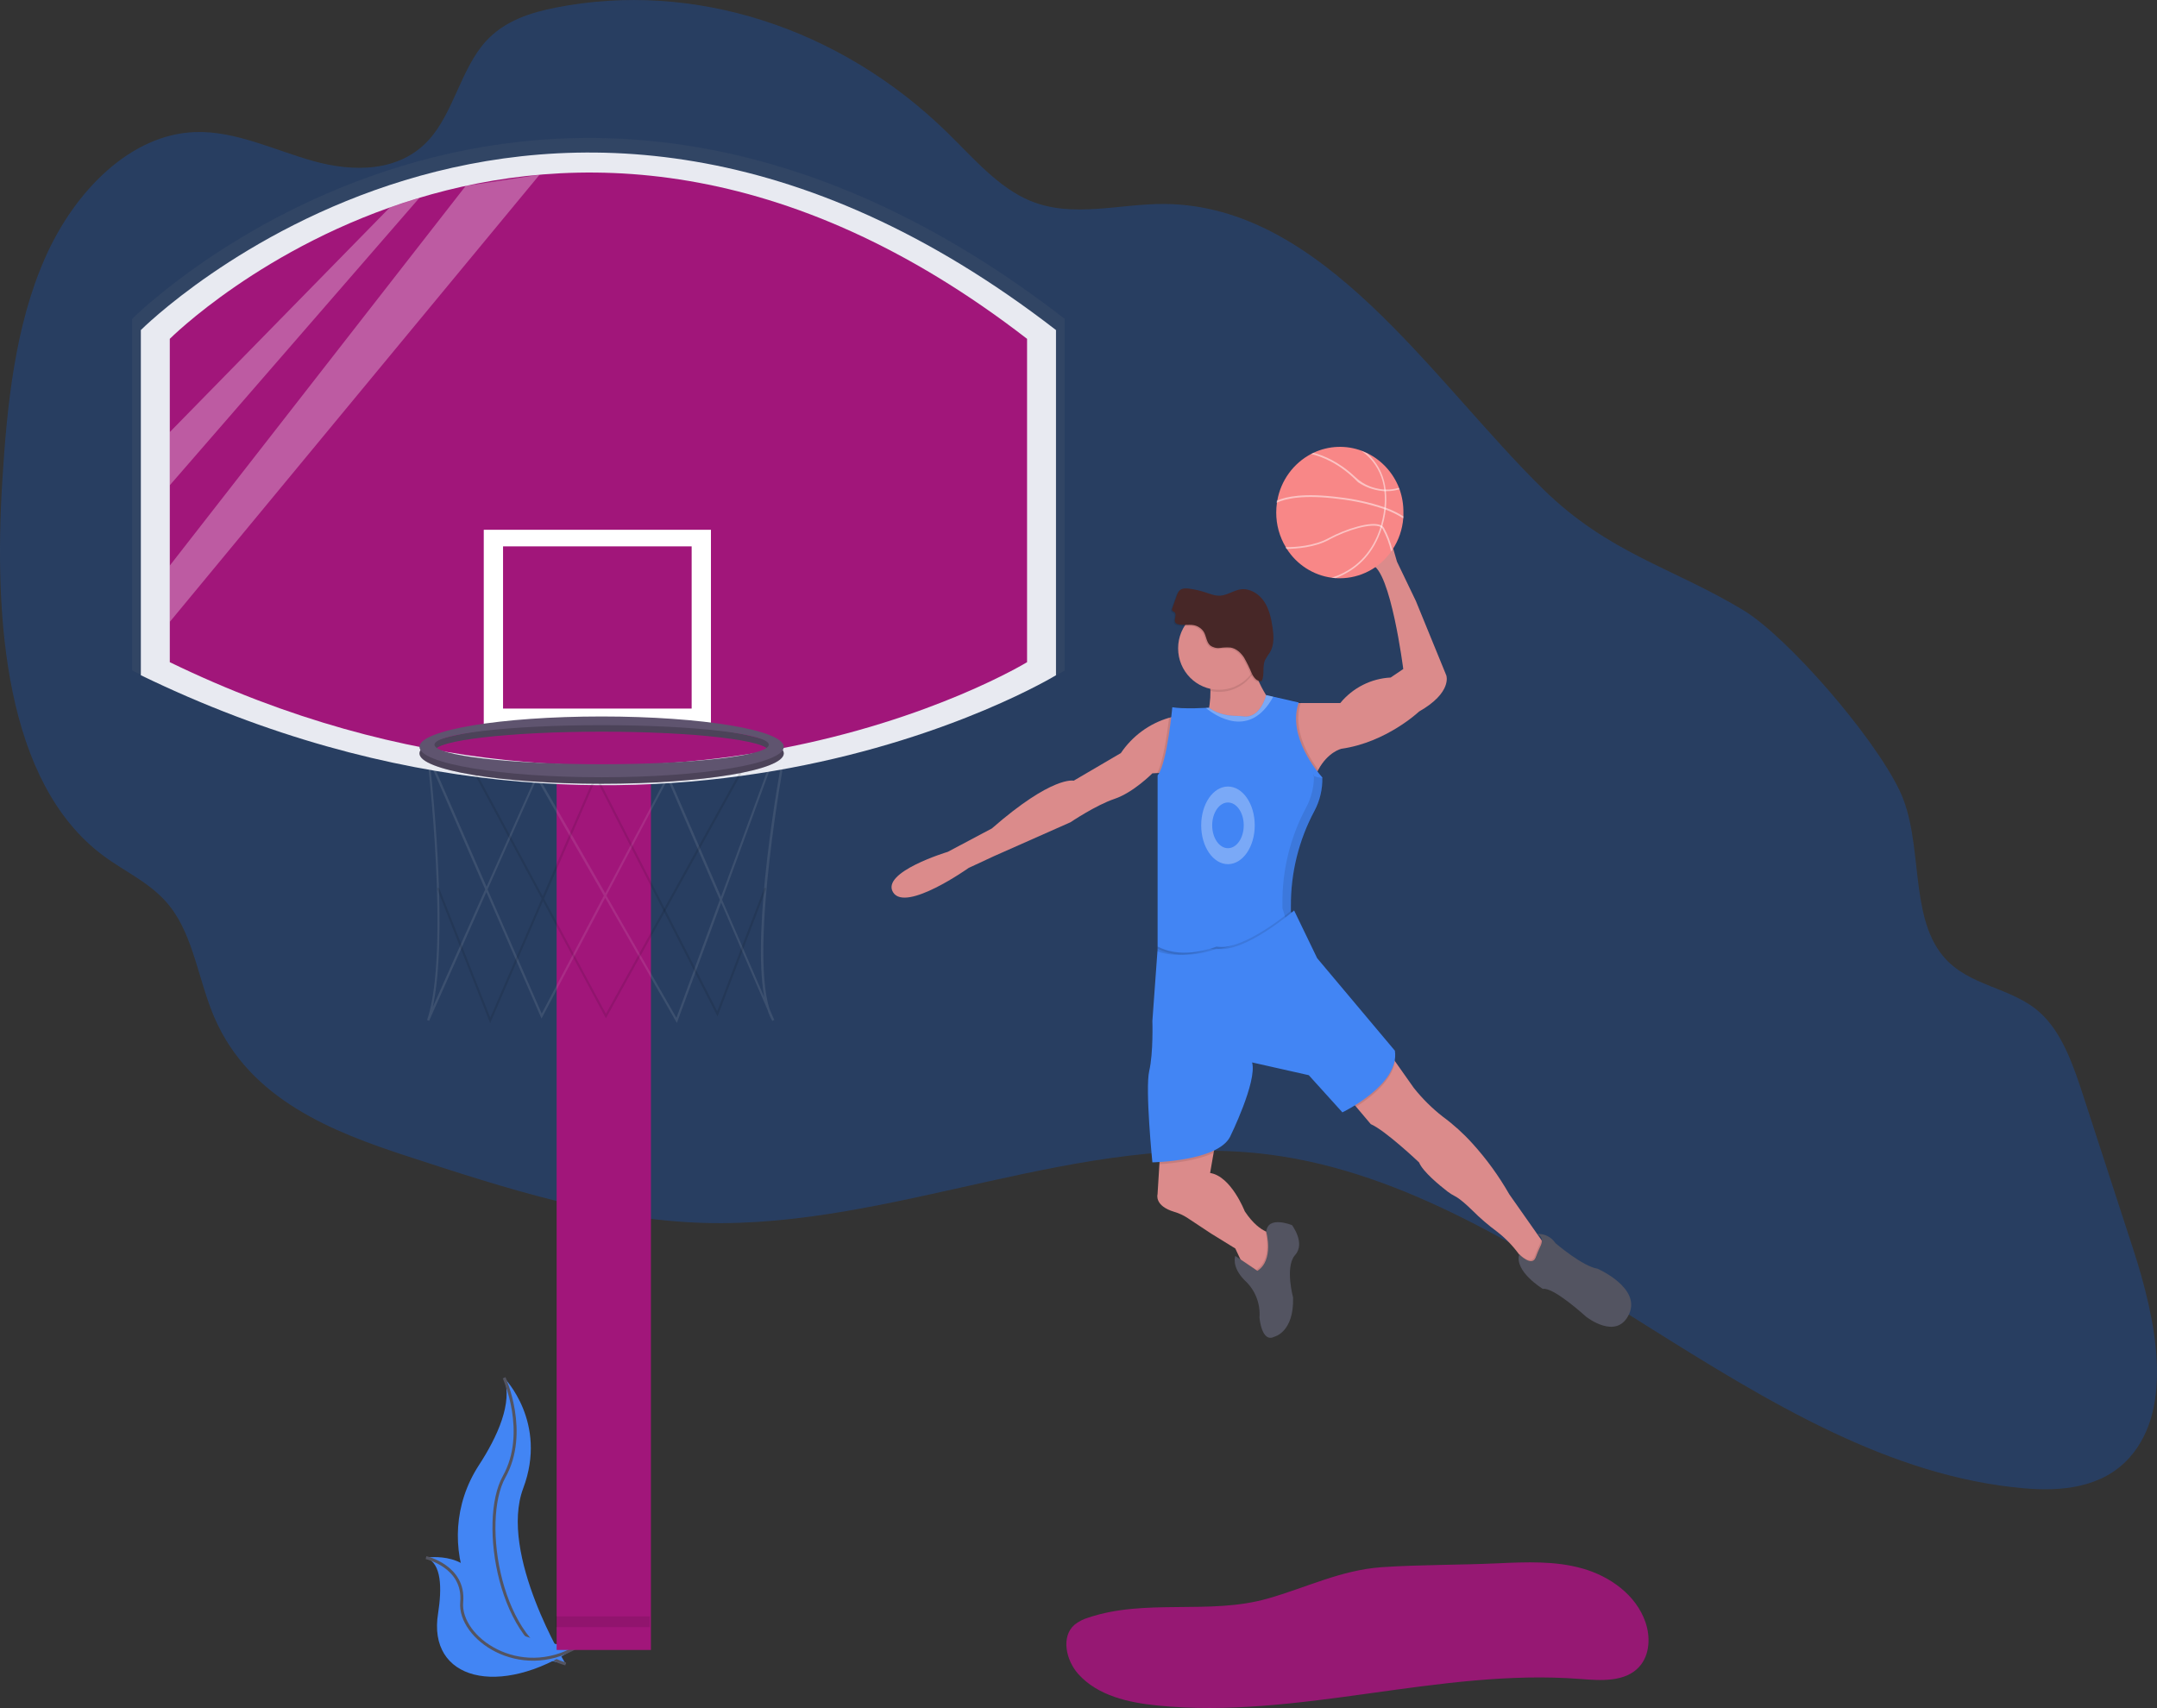 <svg width="726" height="575" viewBox="0 0 726 575" fill="none" xmlns="http://www.w3.org/2000/svg">
<rect x="0" y="0" width="726" height="575" fill="#333333" stroke="none"/>
<g id="undraw_basketball_agx4 2" clip-path="url(#clip0)">
<path id="Vector" d="M169.677 463.828C169.677 463.828 184.45 478.795 176.111 501.005C167.773 523.214 190.409 560.157 190.409 560.157L189.687 560.04C159.34 554.618 144.242 519.451 161.136 493.331C167.47 483.626 172.613 472.232 169.677 463.828Z" fill="#4285F4"/>
<path id="Vector_2" d="M169.677 463.828C169.677 463.828 178.016 482.179 169.677 497.146C161.338 512.113 168.234 554.15 190.409 560.157" stroke="#535461" stroke-miterlimit="10"/>
<path id="Vector_3" d="M143.391 524.376C143.391 524.376 160.249 521.658 161.785 536.961C163.322 552.264 194.203 554.391 194.203 554.391L193.626 554.778C168.126 571.74 143.752 565.58 147.459 543.085C148.758 534.695 148.678 526.284 143.391 524.376Z" fill="#4285F4"/>
<path id="Vector_4" d="M143.391 524.376C143.391 524.376 156.476 527.3 155.401 539.343C154.327 551.387 174.835 565.85 194.203 554.398" stroke="#535461" stroke-miterlimit="10"/>
<path id="Vector_5" opacity="0.6" d="M639.329 266.069C647.581 283.236 642.33 307.865 654.016 321.896C662.586 332.186 676.811 332.128 686.527 340.81C694.087 347.585 697.853 358.671 701.279 369.195L717.928 420.352C725.509 443.651 731.987 473.643 716.716 490.723C707.562 500.954 693.734 502.116 681.233 501.027C590.753 493.142 517.976 400.693 427.806 388.759C364.075 380.318 301.108 413.526 237.008 411.692C203.104 410.72 170.002 399.999 137.288 389.3C112.127 381.093 84.204 370.299 72.207 342.63C66.848 330.264 65.181 315.326 57.218 305.161C51.115 297.363 42.293 293.672 34.712 288.023C1.688 263.387 -2.099 208.284 0.779 161.884C2.373 136.145 5.071 109.791 15.12 86.946C25.168 64.1 44.075 45.209 65.658 44.464C79.306 43.988 92.348 50.58 105.628 54.264C118.908 57.947 134.482 58.057 144.451 46.956C152.631 37.842 155.199 23.204 163.379 14.069C169.749 6.973 178.636 4.217 187.227 2.529C233.43 -6.548 282.648 9.209 318.882 44.668C327.69 53.284 336.079 63.224 346.842 67.645C361.175 73.528 376.843 68.544 391.998 68.668C445.465 69.107 481.728 127.733 519.411 164.69C541.441 186.301 562.75 190.956 586.656 205.353C601.451 214.269 630.406 247.514 639.329 266.069Z" fill="#224680"/>
<path id="Vector_6" d="M44.479 107.335C44.479 107.335 181.219 -29.671 358.354 107.335V225.728C358.354 225.728 219.429 310.627 44.486 225.728L44.479 107.335Z" fill="url(#paint0_linear)"/>
<path id="Vector_7" d="M54.404 110.346C54.404 110.346 182.481 -18.015 348.429 110.346V221.27C348.429 221.27 218.289 300.797 54.404 221.27V110.346Z" fill="url(#paint1_linear)"/>
<path id="Vector_8" d="M240.002 175.849H162.088V242.873H240.002V175.849Z" fill="url(#paint2_linear)"/>
<path id="Vector_9" d="M233.387 181.535H168.703V237.18H233.387V181.535Z" fill="url(#paint3_linear)"/>
<g id="Group" opacity="0.1">
<path id="Vector_10" opacity="0.1" d="M228.316 345.019L203.739 302.12L181.94 343.514L163.026 300.132L143.348 344.303L142.662 344.025C150.597 320.551 142.727 254.01 142.662 253.338L142.359 250.846L163.048 298.298L180.295 259.564L203.761 300.541L225.221 259.733L243.399 301.762L261.044 253.696L265.458 252.804L265.358 253.345C265.228 254.032 253.174 318.388 260.027 340.21L261.657 343.981L261.008 344.325C260.303 343.107 259.741 341.809 259.334 340.459L243.464 303.75L228.316 345.019ZM204.143 301.323L228.164 343.28L243.032 302.785L225.156 261.457L204.143 301.323ZM163.401 299.197L181.94 341.811L203.278 301.338L180.331 261.194L163.401 299.197ZM143.622 255.669C144.877 267.128 149.76 316.013 144.596 339.604L162.629 299.197L143.622 255.669ZM243.832 302.77L258.31 336.242C253.91 312.417 263.359 260.156 264.542 253.769L261.606 254.361L243.832 302.77Z" fill="url(#paint4_linear)"/>
</g>
<g id="Group_2" opacity="0.1">
<path id="Vector_11" opacity="0.1" d="M164.281 345.114L146.045 298.861L146.731 298.583L164.317 343.163L181.94 302.42L158.445 258.688L159.088 258.329L182.308 301.557L199.916 260.865H200.133L252.416 255.859L203.985 343.433L182.394 303.238L164.281 345.114ZM182.77 302.383L203.992 341.891L251.103 256.714L200.436 261.567L182.77 302.383Z" fill="url(#paint5_linear)"/>
</g>
<g id="Group_3" opacity="0.1">
<path id="Vector_12" opacity="0.1" d="M242.26 342.819L241.885 342.088L198.517 257.189L199.173 256.846L242.166 341.007L258.324 298.59L259.009 298.861L242.26 342.819Z" fill="url(#paint6_linear)"/>
</g>
<path id="Vector_13" d="M202.52 242.127C168.011 242.127 140.044 246.797 140.044 252.556C140.044 258.315 168.018 262.985 202.52 262.985C237.023 262.985 264.997 258.315 264.997 252.556C264.997 246.797 237.023 242.127 202.52 242.127ZM202.52 258.512C170.853 258.512 145.187 255.508 145.187 251.811C145.187 248.113 170.853 245.116 202.52 245.116C234.188 245.116 259.846 248.105 259.846 251.811C259.846 255.516 234.18 258.512 202.52 258.512V258.512Z" fill="url(#paint7_linear)"/>
<g id="Group_4" opacity="0.2">
<path id="Vector_14" opacity="0.2" d="M202.52 242.127C168.011 242.127 140.044 246.797 140.044 252.556C140.044 258.315 168.018 262.985 202.52 262.985C237.023 262.985 264.997 258.315 264.997 252.556C264.997 246.797 237.023 242.127 202.52 242.127ZM202.52 258.512C170.853 258.512 145.187 255.508 145.187 251.811C145.187 248.113 170.853 245.116 202.52 245.116C234.188 245.116 259.846 248.105 259.846 251.811C259.846 255.516 234.18 258.512 202.52 258.512V258.512Z" fill="url(#paint8_linear)"/>
</g>
<path id="Vector_15" d="M202.52 239.898C168.011 239.898 140.044 244.568 140.044 250.327C140.044 256.086 168.018 260.756 202.52 260.756C237.023 260.756 264.997 256.086 264.997 250.327C264.997 244.568 237.023 239.898 202.52 239.898ZM202.52 256.283C170.853 256.283 145.187 253.279 145.187 249.582C145.187 245.884 170.86 242.88 202.52 242.88C234.18 242.88 259.846 245.847 259.846 249.574C259.846 253.301 234.18 256.276 202.52 256.276V256.283Z" fill="url(#paint9_linear)"/>
<path id="Vector_16" d="M219.09 261.662H187.35V555.451H219.09V261.662Z" fill="#A1167A"/>
<path id="Vector_17" d="M47.407 111.114C47.407 111.114 181.579 -23.357 355.426 111.114V227.314C355.426 227.314 219.09 310.627 47.407 227.314V111.114Z" fill="#E8EAF1"/>
<path id="Vector_18" d="M57.146 114.073C57.146 114.073 182.835 -11.898 345.688 114.073V222.921C345.688 222.921 218.008 300.965 57.146 222.921V114.073Z" fill="#A1167A"/>
<path id="Vector_19" d="M239.288 178.349H162.824V244.122H239.288V178.349Z" fill="white"/>
<path id="Vector_20" d="M232.795 183.932H169.316V238.539H232.795V183.932Z" fill="#A1167A"/>
<path id="Vector_21" opacity="0.1" d="M227.818 344.369L203.696 302.244L182.265 342.885L163.704 300.315L144.43 343.667L143.759 343.397C151.578 320.354 143.824 255.055 143.759 254.398L143.463 251.949L163.769 298.517L180.699 260.515L203.725 300.709L224.839 260.661L242.678 301.908L259.991 254.734L264.319 253.857L264.218 254.39C264.088 255.07 252.258 318.22 258.988 339.64L260.589 343.338L259.947 343.674C259.255 342.479 258.703 341.206 258.303 339.881L242.721 303.852L227.818 344.369ZM204.1 301.484L227.674 342.658L242.26 302.924L224.724 262.363L204.1 301.484ZM164.108 299.423L182.33 341.226L203.249 301.506L180.707 262.13L164.108 299.423ZM144.697 256.707C145.93 267.947 150.72 315.903 145.649 339.077L163.315 299.423L144.697 256.707ZM243.039 302.902L257.242 335.738C252.914 312.351 262.191 261.07 263.359 254.807L260.474 255.391L243.039 302.902Z" fill="#F3F5F7"/>
<path id="Vector_22" opacity="0.1" d="M164.974 344.464L147.077 299.072L147.748 298.802L165.01 342.571L182.322 302.566L159.239 259.652L159.874 259.301L182.661 301.689L199.974 261.757H200.183L251.493 256.846L203.934 342.812L182.748 303.348L164.974 344.464ZM183.116 302.529L203.941 341.299L250.18 257.708L200.457 262.466L183.116 302.529Z" fill="black"/>
<path id="Vector_23" opacity="0.1" d="M241.502 342.213L241.127 341.489L198.567 258.176L199.209 257.84L241.401 340.429L257.264 298.802L257.935 299.065L241.502 342.213Z" fill="black"/>
<path id="Vector_24" d="M202.499 243.391C168.638 243.391 141.183 247.974 141.183 253.623C141.183 259.272 168.638 263.854 202.499 263.854C236.359 263.854 263.814 259.272 263.814 253.623C263.814 247.974 236.359 243.391 202.499 243.391ZM202.499 259.469C171.423 259.469 146.233 256.546 146.233 252.892C146.233 249.238 171.423 246.315 202.499 246.315C233.575 246.315 258.764 249.238 258.764 252.892C258.764 256.546 233.575 259.469 202.499 259.469Z" fill="#5F546F"/>
<path id="Vector_25" opacity="0.2" d="M202.499 243.391C168.638 243.391 141.183 247.974 141.183 253.623C141.183 259.272 168.638 263.854 202.499 263.854C236.359 263.854 263.814 259.272 263.814 253.623C263.814 247.974 236.359 243.391 202.499 243.391ZM202.499 259.469C171.423 259.469 146.233 256.546 146.233 252.892C146.233 249.238 171.423 246.315 202.499 246.315C233.575 246.315 258.764 249.238 258.764 252.892C258.764 256.546 233.575 259.469 202.499 259.469Z" fill="black"/>
<path id="Vector_26" d="M202.499 241.199C168.638 241.199 141.183 245.781 141.183 251.431C141.183 257.08 168.638 261.662 202.499 261.662C236.359 261.662 263.814 257.08 263.814 251.431C263.814 245.781 236.359 241.199 202.499 241.199ZM202.499 257.277C171.423 257.277 146.233 254.354 146.233 250.7C146.233 247.046 171.423 244.122 202.499 244.122C233.575 244.122 258.764 247.046 258.764 250.7C258.764 254.354 233.575 257.277 202.499 257.277Z" fill="#5F546F"/>
<path id="Vector_27" opacity="0.9" d="M426.602 538.174C407.06 543.736 385.528 538.05 366.282 544.583C364.587 545.069 363.004 545.889 361.622 546.995C357.02 551.066 358.838 559.01 362.949 563.585C369.521 570.893 379.851 573.173 389.553 574.152C436.946 578.925 484.346 561.56 531.797 565.214C538.852 565.763 547.075 566.355 551.807 561.027C555.299 557.102 555.537 551.051 553.813 546.067C550.646 536.917 541.896 530.669 532.684 528.045C523.473 525.421 513.713 525.853 504.147 526.284C491.163 526.883 478.071 526.715 465.122 527.585C451.279 528.549 439.716 534.469 426.602 538.174Z" fill="#A1167A"/>
<path id="Vector_28" d="M430.973 240.622C430.973 240.622 394.581 262.1 402.357 249.925C405.72 244.797 407.48 238.761 407.406 232.605C407.405 230.595 407.138 228.594 406.613 226.656L421.805 219.494C421.542 221.602 421.729 223.743 422.353 225.771C424.481 233.387 430.973 240.622 430.973 240.622Z" fill="#DB8B8B"/>
<path id="Vector_29" opacity="0.1" d="M422.331 225.779C420.89 228.388 418.66 230.46 415.969 231.69C413.279 232.92 410.27 233.243 407.385 232.612C407.384 230.602 407.117 228.601 406.591 226.663L421.783 219.501C421.52 221.609 421.707 223.75 422.331 225.779V225.779Z" fill="black"/>
<path id="Vector_30" d="M410.306 232.21C417.916 232.21 424.084 225.96 424.084 218.251C424.084 210.542 417.916 204.293 410.306 204.293C402.697 204.293 396.529 210.542 396.529 218.251C396.529 225.96 402.697 232.21 410.306 232.21Z" fill="#DB8B8B"/>
<path id="Vector_31" opacity="0.1" d="M401.499 210.826C402.83 211.103 404.006 211.888 404.781 213.019C405.69 214.48 405.668 216.483 406.945 217.623C407.908 218.344 409.113 218.654 410.299 218.485C411.472 218.313 412.659 218.271 413.841 218.361C415.753 218.675 417.318 220.108 418.378 221.745C419.343 223.442 420.2 225.2 420.946 227.007C421.251 227.723 421.687 228.375 422.23 228.929C422.505 229.203 422.839 229.408 423.206 229.527C423.574 229.647 423.963 229.677 424.344 229.616C425.332 227.423 424.481 224.763 425.426 222.578C425.937 221.652 426.503 220.759 427.121 219.903C428.564 217.426 428.369 214.327 427.944 211.484C427.489 208.422 426.797 205.301 425.058 202.758C423.32 200.215 420.326 198.373 417.296 198.746C414.887 199.067 412.773 200.741 410.35 200.887C408.64 200.989 406.988 200.31 405.358 199.776C403.606 199.204 401.808 198.788 399.984 198.534C398.772 198.366 397.351 198.337 396.536 199.265C396.212 199.667 395.967 200.128 395.814 200.624L394.249 205.009C394.168 205.158 394.126 205.325 394.126 205.495C394.126 205.665 394.168 205.832 394.249 205.981C394.393 206.156 394.639 206.208 394.826 206.339C396.067 207.15 394.401 209.153 395.425 210.139C396.449 211.126 400.063 210.483 401.499 210.826Z" fill="black"/>
<path id="Vector_32" d="M401.852 210.468C403.184 210.744 404.359 211.53 405.134 212.661C406.043 214.122 406.021 216.125 407.298 217.265C408.262 217.986 409.466 218.296 410.653 218.127C411.825 217.954 413.013 217.913 414.194 218.003C416.106 218.317 417.671 219.75 418.732 221.387C419.696 223.084 420.554 224.842 421.3 226.648C421.605 227.365 422.04 228.017 422.584 228.57C422.858 228.845 423.193 229.05 423.56 229.169C423.927 229.289 424.317 229.319 424.697 229.257C425.686 227.065 424.834 224.405 425.779 222.22C426.29 221.294 426.857 220.401 427.475 219.545C428.917 217.067 428.723 213.969 428.297 211.126C427.843 208.064 427.15 204.943 425.412 202.4C423.673 199.857 420.679 198.015 417.65 198.388C415.24 198.709 413.127 200.383 410.703 200.529C408.993 200.631 407.342 199.952 405.711 199.418C403.959 198.846 402.161 198.43 400.337 198.176C399.125 198.008 397.704 197.978 396.889 198.907C396.565 199.309 396.32 199.77 396.168 200.266L394.602 204.651C394.522 204.8 394.479 204.967 394.479 205.137C394.479 205.307 394.522 205.474 394.602 205.623C394.747 205.798 394.992 205.849 395.18 205.981C396.42 206.792 394.754 208.795 395.778 209.781C396.803 210.768 400.417 210.125 401.852 210.468Z" fill="#472727"/>
<path id="Vector_33" d="M477.609 239.547C477.609 239.547 466.659 249.925 451.467 252.074C451.467 252.074 446.951 253.111 443.705 259.155C442.522 261.427 441.683 263.866 441.216 266.39L424.914 238.407L423.904 236.675H451.106C453.195 234.135 455.78 232.061 458.698 230.583C461.617 229.105 464.806 228.256 468.065 228.088L472.307 225.223C472.307 225.223 468.065 191.935 461.71 190.144C461.71 190.144 458.608 187.002 455.081 183.947C452.915 182.105 451.507 179.51 451.132 176.671C450.757 173.832 451.442 170.953 453.054 168.6C453.14 168.475 453.227 168.351 453.321 168.234C456.928 163.462 464.466 165.121 465.981 170.953C467.033 174.914 467.849 178.936 468.426 182.997L470.193 189.084L476.556 202.327L486.799 227.379C486.799 227.379 488.912 233.109 477.609 239.547Z" fill="#DB8B8B"/>
<path id="Vector_34" d="M396.348 240.98L394.227 259.981L389.459 260.251L387.865 260.339C387.865 260.339 381.503 266.785 375.148 268.926C368.792 271.068 360.309 276.804 360.309 276.804L334.521 288.234L326.045 292.174C326.045 292.174 304.844 307.236 300.603 300.403C296.361 293.569 318.997 286.773 318.997 286.773L333.836 278.895C354.329 260.997 361.391 262.817 361.391 262.817L377.261 253.513C381.14 247.762 386.877 243.562 393.484 241.637C394.422 241.347 395.379 241.128 396.348 240.98V240.98Z" fill="#DB8B8B"/>
<path id="Vector_35" opacity="0.1" d="M443.705 259.155C442.522 261.427 441.683 263.866 441.216 266.39L424.914 238.407C425.302 237.861 425.643 237.282 425.931 236.675C426.348 235.818 426.677 234.919 426.912 233.993L429.271 234.534L435.655 235.996L437.869 236.5C437.869 236.558 437.826 236.617 437.812 236.675C434.84 245.518 440.445 254.778 443.705 259.155Z" fill="black"/>
<path id="Vector_36" opacity="0.1" d="M396.348 240.98L394.227 259.981L389.459 260.251C391.486 256.597 392.864 246.921 393.492 241.667C394.426 241.367 395.381 241.137 396.348 240.98V240.98Z" fill="black"/>
<path id="Vector_37" d="M442.421 273.011C437.121 282.904 434.39 294 434.486 305.255V306.658V306.841C434.486 306.841 438.374 317.577 434.486 317.577C430.598 317.577 430.952 322.948 426.01 324.023C421.069 325.097 403.749 332.61 398.455 329.394C393.16 326.178 389.625 319.375 389.625 319.375V261.026C389.697 260.938 389.769 260.843 389.834 260.741C392.886 256.356 394.574 238.086 394.574 238.086C395.582 238.243 396.598 238.343 397.618 238.385C400.655 238.532 404.11 238.385 405.856 238.298L406.938 238.232C409.989 240.651 414.151 241.002 416.214 241.002C416.938 241.004 417.662 241.058 418.378 241.162C424.344 242.01 426.162 233.979 426.162 233.979L428.521 234.519L434.905 235.981L437.119 236.485C433.145 247.893 443.611 260.091 444.931 261.567L445.069 261.72C445.181 265.654 444.268 269.549 442.421 273.011Z" fill="#4285F4"/>
<path id="Vector_38" opacity="0.1" d="M445.105 262.1C445.101 262.063 445.085 262.029 445.061 262.001C445.036 261.973 445.003 261.954 444.967 261.947C442.082 261.216 445.285 262.276 442.082 261.216C441.959 261.172 442.255 260.683 442.255 260.683C442.353 264.613 441.427 268.499 439.572 271.952C434.271 281.844 431.541 292.94 431.637 304.196V305.599V305.774C431.637 305.774 435.525 316.51 431.637 316.51C427.749 316.51 428.102 321.881 423.161 322.956C418.631 323.942 403.735 330.322 397.192 328.912C397.596 329.211 398.007 329.496 398.433 329.752C403.735 332.975 421.047 325.455 425.989 324.381C430.93 323.306 430.584 317.935 434.465 317.935C438.345 317.935 434.465 307.199 434.465 307.199V307.016V305.613C434.369 294.358 437.099 283.262 442.399 273.37C444.262 269.919 445.195 266.032 445.105 262.1V262.1Z" fill="black"/>
<path id="Vector_39" opacity="0.1" d="M407.796 238.992C407.63 238.875 407.457 238.751 407.298 238.627H406.923C407.212 238.773 407.508 238.882 407.796 238.992Z" fill="black"/>
<path id="Vector_40" d="M519.296 418.159L515.061 427.821C513.853 425.807 512.528 423.867 511.094 422.011V422.011C509.037 419.227 506.609 416.746 503.88 414.637C500.927 412.46 498.139 410.061 495.542 407.46C493.551 405.509 491.372 403.572 489.828 402.761C488.932 402.305 488.075 401.772 487.268 401.168C484.454 398.975 478.929 394.481 477.623 391.316C477.623 391.316 466.32 380.581 461.371 378.432L456.437 372.585L450.767 365.884L465.252 351.209L469.515 357.253L475.856 366.242C478.724 369.853 482.005 373.106 485.63 375.933C489.242 378.586 492.577 381.606 495.585 384.944C500.327 390.168 504.488 395.906 507.992 402.052L517.103 415.024L517.168 415.126L518.61 417.165L519.296 418.159Z" fill="#DB8B8B"/>
<path id="Vector_41" d="M429.559 419.234L423.904 432.834L419.316 427.821L417.426 423.801L415.781 420.301L407.652 415.287L399.717 410.04C398.347 409.135 396.852 408.441 395.281 407.979C388.421 405.947 389.604 402.045 389.604 402.045L390.231 391.916L390.664 384.863L409.419 382.715L408.481 388.086L407.298 394.883C414.368 395.957 418.955 407.767 418.955 407.767C421.747 412.013 424.394 413.774 425.873 414.476C426.258 414.673 426.665 414.822 427.085 414.922L429.559 419.234Z" fill="#DB8B8B"/>
<path id="Vector_42" opacity="0.1" d="M517.167 415.134L517.002 415.039H517.102L517.167 415.134Z" fill="black"/>
<path id="Vector_43" opacity="0.1" d="M519.296 418.159L515.061 427.821C513.853 425.807 512.528 423.867 511.094 422.011C511.743 422.639 515.372 425.986 516.533 422.931C516.978 421.686 517.491 420.466 518.069 419.277C518.428 418.644 518.61 417.924 518.596 417.195L519.296 418.159Z" fill="black"/>
<path id="Vector_44" opacity="0.1" d="M429.559 419.234L423.904 432.834L419.316 427.821L417.426 423.801L422.851 427.455C428.182 424.079 426.126 415.448 425.88 414.483C426.265 414.68 426.672 414.83 427.092 414.929L429.559 419.234Z" fill="black"/>
<path id="Vector_45" d="M426.205 414.761C426.205 414.761 428.852 424.262 423.204 427.828L415.781 422.815C415.781 422.815 414.339 426.396 418.963 431.051C420.683 432.613 422.024 434.555 422.882 436.728C423.741 438.9 424.093 441.244 423.911 443.577C423.911 443.577 424.633 452.164 428.86 450.023C428.86 450.023 435.575 448.561 435.222 436.78C435.222 436.78 432.546 426.951 435.662 422.793C435.749 422.681 435.838 422.571 435.929 422.464C439.464 418.525 434.869 412.444 434.869 412.444C434.869 412.444 426.559 409.039 426.205 414.761Z" fill="#535461"/>
<path id="Vector_46" opacity="0.1" d="M434.508 317.584C430.62 317.584 430.973 322.956 426.032 324.03C421.091 325.104 403.771 332.617 398.476 329.401C393.181 326.186 389.647 319.382 389.647 319.382V318.651C398.476 323.306 409.433 318.651 409.433 318.651C417.239 320.171 430.663 309.801 434.515 306.651V306.834C434.515 306.834 438.389 317.584 434.508 317.584Z" fill="black"/>
<path id="Vector_47" opacity="0.1" d="M390.693 384.871L409.448 382.722L408.51 388.093C402.703 390.827 394.343 391.667 390.289 391.923L390.693 384.871Z" fill="black"/>
<path id="Vector_48" opacity="0.1" d="M469.501 357.268C468.614 363.845 461.357 369.494 456.423 372.615L450.753 365.913L465.238 351.238L469.501 357.268Z" fill="black"/>
<path id="Vector_49" d="M409.419 319.367C409.419 319.367 398.469 324.023 389.632 319.367L387.865 343.711C387.865 343.711 388.219 354.447 386.805 360.52C385.391 366.593 387.865 391.302 387.865 391.302C387.865 391.302 409.773 390.944 414.007 382.715C414.007 382.715 423.19 364.101 421.43 357.662L440.509 361.959L451.82 374.471C451.82 374.471 471.254 365.168 469.486 353.708L443.337 322.583L435.568 306.505C435.568 306.505 418.609 321.158 409.419 319.367Z" fill="#4285F4"/>
<path id="Vector_50" opacity="0.3" d="M428.557 234.541C420.687 248.946 409.08 240.973 405.863 238.327L406.945 238.261C409.996 240.68 414.158 241.031 416.221 241.031C416.946 241.034 417.669 241.087 418.386 241.192C424.351 242.04 426.169 234.008 426.169 234.008L428.557 234.541Z" fill="white"/>
<path id="Vector_51" d="M517.37 415.397C518.58 415.328 519.787 415.58 520.871 416.129C521.955 416.677 522.879 417.503 523.552 418.525C523.552 418.525 532.728 426.359 537.669 427.09C537.669 427.09 552.507 433.536 548.266 442.481C544.024 451.426 533.781 443.212 533.781 443.212C533.781 443.212 522.831 433.192 519.296 433.908C519.296 433.908 509.579 428.003 511.361 422.274C511.361 422.274 515.617 426.659 516.901 423.29C517.343 422.044 517.854 420.824 518.43 419.635C519.116 418.262 519.469 416.471 517.37 415.397Z" fill="#535461"/>
<path id="Vector_52" opacity="0.1" d="M407.096 319.455C403.403 320.544 395.973 321.998 389.64 318.658L389.524 320.259C397.207 323.087 405.704 320.003 407.096 319.455Z" fill="black"/>
<path id="Vector_53" opacity="0.1" d="M415.125 318.198C413.285 318.802 411.333 318.969 409.419 318.688C409.419 318.688 408.64 319.017 407.342 319.418C409.599 319.806 412.312 319.243 415.125 318.198Z" fill="black"/>
<path id="Vector_54" opacity="0.3" d="M413.307 264.782C408.33 264.782 404.297 270.629 404.297 277.85C404.297 285.07 408.33 290.917 413.307 290.917C418.285 290.917 422.317 285.07 422.317 277.85C422.317 270.629 418.285 264.782 413.307 264.782ZM413.307 285.545C410.379 285.545 407.998 282.103 407.998 277.85C407.998 273.596 410.371 270.154 413.307 270.154C416.243 270.154 418.616 273.596 418.616 277.85C418.616 282.103 416.236 285.545 413.307 285.545V285.545Z" fill="white"/>
<g id="Basketball">
<path id="Vector_55" d="M472.357 172.568C472.357 172.992 472.357 173.411 472.357 173.825C472.357 174.052 472.357 174.278 472.307 174.497C472.004 178.251 470.763 181.866 468.7 184.999C468.563 185.211 468.419 185.416 468.274 185.62C466.307 188.415 463.71 190.694 460.699 192.267C457.688 193.841 454.35 194.664 450.962 194.668C450.479 194.668 449.995 194.668 449.519 194.617C449.043 194.566 448.632 194.544 448.192 194.485C445.134 194.065 442.202 192.98 439.597 191.303C436.992 189.627 434.776 187.399 433.101 184.773C432.986 184.605 432.878 184.422 432.777 184.254V184.217C430.661 180.71 429.545 176.678 429.552 172.568C429.551 171.472 429.628 170.378 429.783 169.294L429.898 168.563C430.483 165.219 431.821 162.057 433.808 159.322C435.794 156.587 438.376 154.353 441.354 152.792L442.133 152.405C444.665 151.221 447.402 150.555 450.189 150.446C452.975 150.337 455.756 150.787 458.37 151.769C459.051 152.025 459.718 152.318 460.368 152.646V152.646C465.16 155.064 468.903 159.189 470.879 164.229C470.951 164.397 471.008 164.558 471.066 164.726C471.955 167.241 472.392 169.897 472.357 172.568V172.568Z" fill="#F88787"/>
<path id="Vector_56" opacity="0.5" d="M470.979 164.726C469.607 165.139 468.184 165.348 466.752 165.348H466.507H465.944C465.598 165.348 465.259 165.304 464.935 165.26C462.129 164.92 459.441 163.919 457.086 162.337V162.337C450.789 155.832 444.621 153.611 441.289 152.836L442.068 152.449C445.343 153.289 450.659 155.372 456.192 160.634C457.618 162.001 459.301 163.065 461.14 163.762C462.404 164.235 463.719 164.556 465.057 164.719C465.346 164.719 465.627 164.777 465.908 164.799H466.478C467.941 164.84 469.4 164.653 470.806 164.244C470.857 164.427 470.922 164.587 470.979 164.726Z" fill="white"/>
<path id="Vector_57" opacity="0.5" d="M472.321 173.825C472.321 174.052 472.321 174.278 472.271 174.497C470.426 173.302 468.454 172.321 466.392 171.574L465.851 171.377C460.935 169.703 455.857 168.567 450.702 167.986C438.584 166.422 432.539 167.883 429.66 169.272L429.776 168.541C432.892 167.153 439.031 165.888 450.774 167.401C455.925 167.984 461.002 169.108 465.923 170.756L466.464 170.953C468.513 171.692 470.477 172.655 472.321 173.825V173.825Z" fill="white"/>
<path id="Vector_58" opacity="0.5" d="M466.464 171.004C466.464 171.201 466.421 171.399 466.399 171.603C466.274 172.602 466.096 173.647 465.865 174.738C465.687 175.562 465.49 176.354 465.274 177.114C465.216 177.311 465.158 177.508 465.101 177.698C462.359 186.592 456.783 191.101 452.376 193.352C451.44 193.834 450.476 194.259 449.49 194.624L448.163 194.492C449.548 194.056 450.894 193.504 452.188 192.841C456.516 190.648 461.991 186.168 464.66 177.362C464.718 177.187 464.769 177.004 464.819 176.821C465.021 176.115 465.204 175.384 465.367 174.629C465.603 173.533 465.783 172.461 465.908 171.413C465.908 171.216 465.952 171.011 465.973 170.814C466.157 169.001 466.157 167.175 465.973 165.362C465.973 165.172 465.937 164.982 465.908 164.799C465.469 160.863 463.783 157.176 461.104 154.29C460.229 153.362 459.262 152.526 458.219 151.798C458.9 152.055 459.567 152.347 460.217 152.675V152.675C460.64 153.05 461.059 153.459 461.472 153.903C464.229 156.907 465.953 160.735 466.385 164.814C466.385 164.997 466.428 165.187 466.449 165.369C466.647 167.242 466.652 169.13 466.464 171.004V171.004Z" fill="white"/>
<path id="Vector_59" opacity="0.5" d="M468.642 185.007C468.505 185.218 468.361 185.423 468.217 185.628C467.611 182.967 466.64 180.407 465.331 178.02C465.263 177.901 465.178 177.793 465.079 177.698C464.935 177.565 464.772 177.454 464.596 177.369C461.818 175.974 453.523 178.312 447.355 181.689C442.609 184.29 436.398 184.751 433 184.78L432.676 184.261V184.225C435.922 184.225 442.299 183.83 447.103 181.199C452.874 178.056 461.458 175.352 464.762 176.814C464.937 176.892 465.103 176.987 465.259 177.099C465.486 177.263 465.677 177.472 465.822 177.713C467.072 180.009 468.02 182.461 468.642 185.007V185.007Z" fill="white"/>
</g>
<path id="Vector_60" opacity="0.1" d="M218.729 544.123H186.99V547.777H218.729V544.123Z" fill="black"/>
<path id="Vector_61" opacity="0.3" d="M131.2 69.844L57.146 145.462V163.367L141.184 66.578L131.2 69.844Z" fill="white"/>
<path id="Vector_62" opacity="0.3" d="M156.758 62.573L57.146 190.407V209.357L181.608 58.816L156.758 62.573Z" fill="white"/>
</g>
<defs>
<linearGradient id="paint0_linear" x1="118062" y1="90568.6" x2="118062" y2="26118.9" gradientUnits="userSpaceOnUse">
<stop stop-color="#808080" stop-opacity="0.25"/>
<stop offset="0.54" stop-color="#808080" stop-opacity="0.12"/>
<stop offset="1" stop-color="#808080" stop-opacity="0.1"/>
</linearGradient>
<linearGradient id="paint1_linear" x1="110607" y1="82952.3" x2="110607" y2="26389.1" gradientUnits="userSpaceOnUse">
<stop stop-color="#808080" stop-opacity="0.25"/>
<stop offset="0.54" stop-color="#808080" stop-opacity="0.12"/>
<stop offset="1" stop-color="#808080" stop-opacity="0.1"/>
</linearGradient>
<linearGradient id="paint2_linear" x1="21877.4" y1="22449.7" x2="21877.4" y2="16303" gradientUnits="userSpaceOnUse">
<stop stop-color="#808080" stop-opacity="0.25"/>
<stop offset="0.54" stop-color="#808080" stop-opacity="0.12"/>
<stop offset="1" stop-color="#808080" stop-opacity="0.1"/>
</linearGradient>
<linearGradient id="paint3_linear" x1="18196.7" y1="18240.4" x2="18196.7" y2="14003.6" gradientUnits="userSpaceOnUse">
<stop stop-color="#808080" stop-opacity="0.25"/>
<stop offset="0.54" stop-color="#808080" stop-opacity="0.12"/>
<stop offset="1" stop-color="#808080" stop-opacity="0.1"/>
</linearGradient>
<linearGradient id="paint4_linear" x1="46849.9" y1="50040.2" x2="46849.9" y2="37906" gradientUnits="userSpaceOnUse">
<stop stop-color="#808080" stop-opacity="0.25"/>
<stop offset="0.54" stop-color="#808080" stop-opacity="0.12"/>
<stop offset="1" stop-color="#808080" stop-opacity="0.1"/>
</linearGradient>
<linearGradient id="paint5_linear" x1="39820.3" y1="47456.4" x2="39820.3" y2="36553.1" gradientUnits="userSpaceOnUse">
<stop stop-color="#808080" stop-opacity="0.25"/>
<stop offset="0.54" stop-color="#808080" stop-opacity="0.12"/>
<stop offset="1" stop-color="#808080" stop-opacity="0.1"/>
</linearGradient>
<linearGradient id="paint6_linear" x1="19382.6" y1="40586.1" x2="19382.6" y2="30472.2" gradientUnits="userSpaceOnUse">
<stop stop-color="#808080" stop-opacity="0.25"/>
<stop offset="0.54" stop-color="#808080" stop-opacity="0.12"/>
<stop offset="1" stop-color="#808080" stop-opacity="0.1"/>
</linearGradient>
<linearGradient id="paint7_linear" x1="47313.6" y1="8928.04" x2="47313.6" y2="8332.98" gradientUnits="userSpaceOnUse">
<stop stop-color="#808080" stop-opacity="0.25"/>
<stop offset="0.54" stop-color="#808080" stop-opacity="0.12"/>
<stop offset="1" stop-color="#808080" stop-opacity="0.1"/>
</linearGradient>
<linearGradient id="paint8_linear" x1="47313.6" y1="8928.04" x2="47313.6" y2="8332.98" gradientUnits="userSpaceOnUse">
<stop stop-color="#808080" stop-opacity="0.25"/>
<stop offset="0.54" stop-color="#808080" stop-opacity="0.12"/>
<stop offset="1" stop-color="#808080" stop-opacity="0.1"/>
</linearGradient>
<linearGradient id="paint9_linear" x1="47313.6" y1="8862.19" x2="47313.6" y2="8267.12" gradientUnits="userSpaceOnUse">
<stop stop-color="#808080" stop-opacity="0.25"/>
<stop offset="0.54" stop-color="#808080" stop-opacity="0.12"/>
<stop offset="1" stop-color="#808080" stop-opacity="0.1"/>
</linearGradient>
<clipPath id="clip0">
<rect width="726" height="575" fill="white"/>
</clipPath>
</defs>
</svg>
